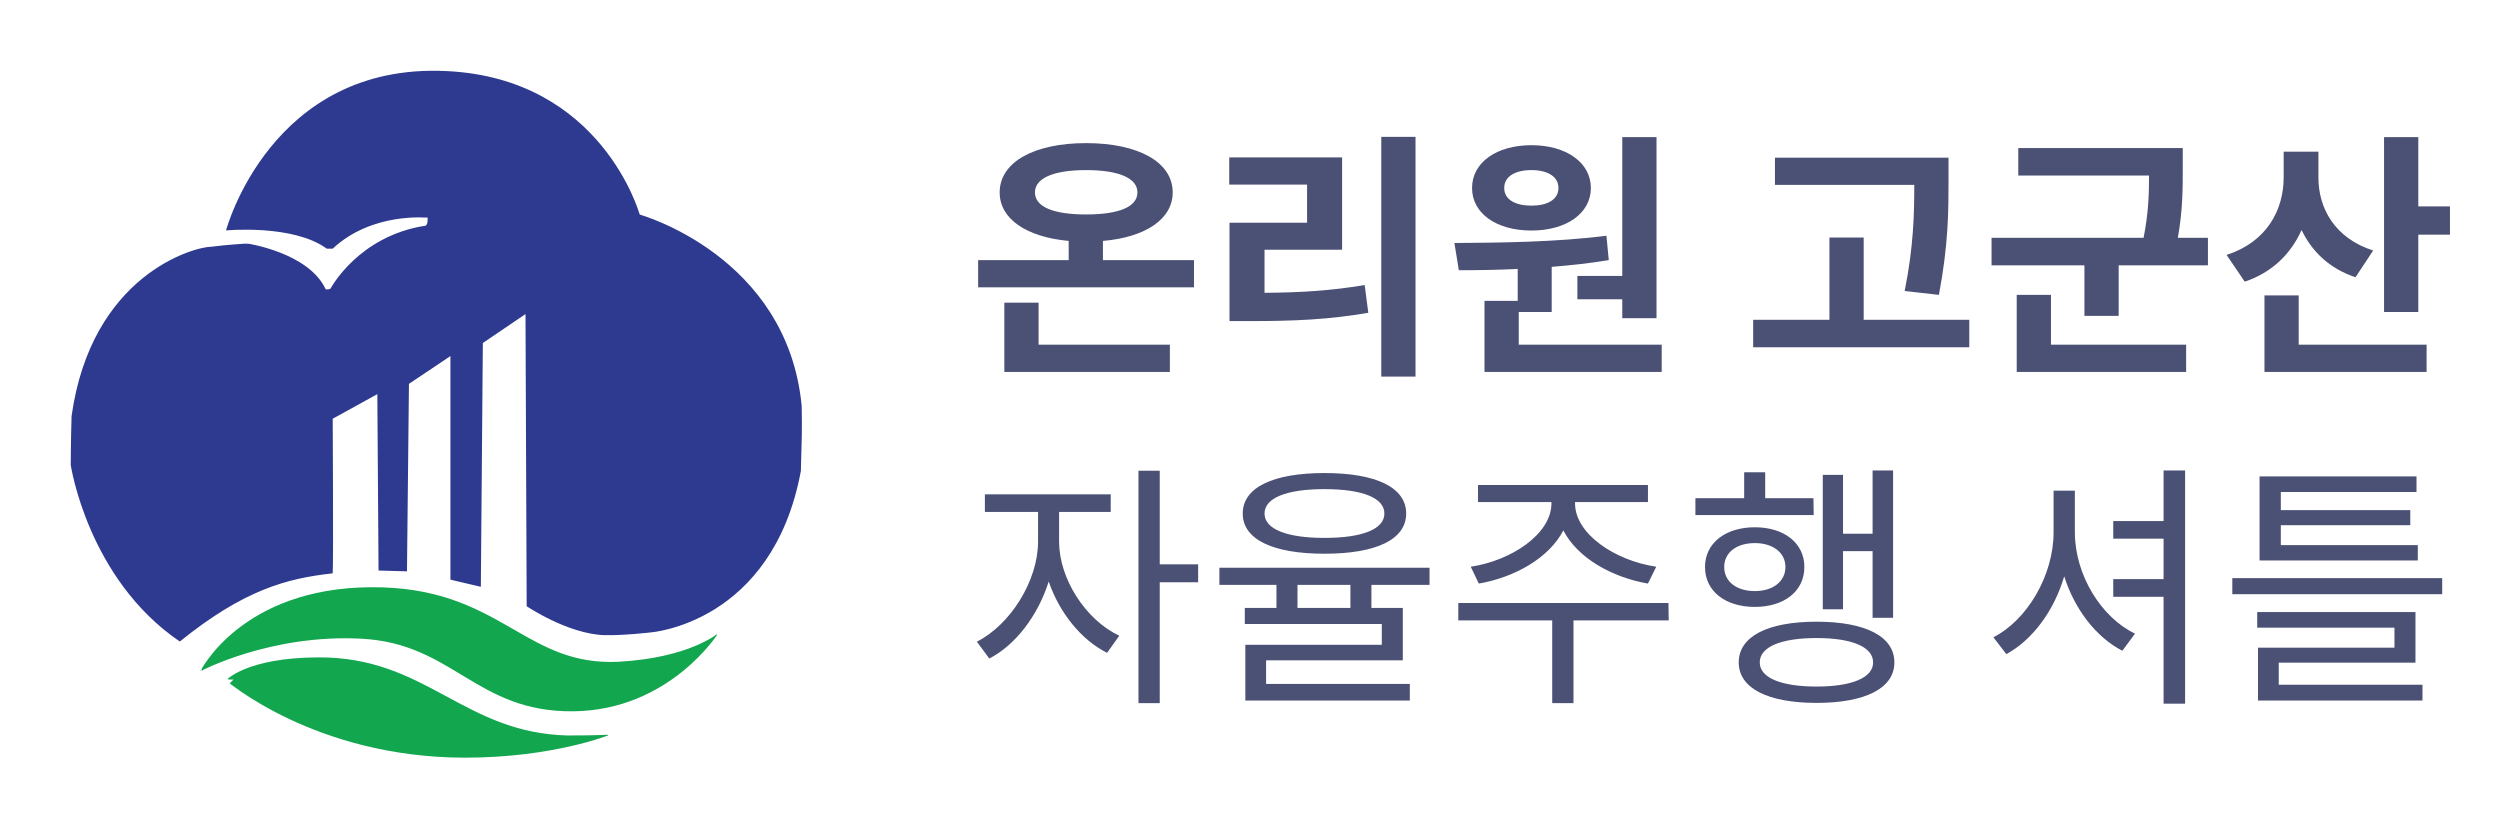 <svg width="106" height="35" viewBox="0 0 106 35" fill="none" xmlns="http://www.w3.org/2000/svg">
<g filter="url(#filter0_d)">
<path d="M10.488 9.324L10.482 9.225L10.482 9.225L10.482 9.225L10.482 9.225L10.48 9.225L10.472 9.225L10.443 9.227L10.335 9.234C10.243 9.24 10.114 9.249 9.965 9.26C9.669 9.283 9.293 9.317 8.974 9.359C8.765 9.361 8.342 9.44 7.815 9.646C7.279 9.855 6.628 10.197 5.975 10.728C4.668 11.793 3.357 13.614 2.934 16.639L2.934 16.639L2.934 16.65C2.917 17.239 2.908 17.757 2.904 18.127C2.902 18.312 2.901 18.46 2.901 18.562L2.9 18.68L2.9 18.71L2.9 18.718L2.9 18.72L2.9 18.72L2.9 18.72V18.72V18.728L2.901 18.735L3 18.72C2.901 18.735 2.901 18.735 2.901 18.735L2.901 18.735L2.901 18.736L2.902 18.739L2.903 18.75L2.911 18.792C2.917 18.829 2.927 18.883 2.941 18.952C2.968 19.091 3.012 19.292 3.077 19.541C3.206 20.039 3.42 20.73 3.756 21.504C4.429 23.053 5.595 24.941 7.567 26.283L7.628 26.325L7.686 26.278C9.037 25.19 10.156 24.528 11.179 24.11C12.202 23.692 13.134 23.517 14.117 23.409L14.2 23.399L14.206 23.317C14.223 23.102 14.223 21.456 14.219 19.874C14.217 19.08 14.214 18.3 14.211 17.718L14.208 17.018L14.207 16.822L14.207 16.813L15.9 15.88L15.95 23.192L15.95 23.289L16.047 23.291L17.253 23.325L17.355 23.328L17.356 23.226L17.439 15.329L18.998 14.285V23.578V23.657L19.076 23.675L20.365 23.978L20.487 24.007L20.488 23.881L20.572 13.597L22.182 12.505L22.231 24.705L22.232 24.758L22.276 24.787L22.331 24.704L22.276 24.787L22.276 24.787L22.276 24.787L22.277 24.788L22.281 24.791L22.297 24.801C22.31 24.81 22.33 24.823 22.356 24.839C22.407 24.872 22.482 24.919 22.577 24.975C22.767 25.087 23.036 25.237 23.354 25.389C23.989 25.692 24.829 26.005 25.628 26.031L25.63 26.031C26.053 26.04 26.547 26.01 26.934 25.978C27.127 25.963 27.294 25.946 27.413 25.934C27.473 25.928 27.52 25.922 27.553 25.919L27.59 25.915L27.6 25.913L27.601 25.913L27.603 25.913L27.615 25.912C27.626 25.911 27.641 25.91 27.661 25.907C27.7 25.903 27.758 25.895 27.831 25.884C27.978 25.861 28.188 25.82 28.443 25.751C28.953 25.613 29.645 25.361 30.375 24.905C31.838 23.989 33.447 22.255 34.055 18.991L34.057 18.982V18.973C34.057 18.82 34.064 18.631 34.072 18.401C34.089 17.891 34.114 17.178 34.091 16.197L34.091 16.197L34.09 16.189C33.777 12.969 32.039 10.92 30.384 9.679C29.557 9.059 28.749 8.64 28.149 8.376C27.848 8.244 27.599 8.15 27.425 8.09C27.338 8.06 27.269 8.037 27.222 8.023C27.215 8.021 27.209 8.019 27.203 8.017C27.201 8.012 27.2 8.008 27.198 8.003C27.185 7.959 27.164 7.895 27.135 7.815C27.078 7.654 26.989 7.424 26.861 7.147C26.606 6.595 26.196 5.855 25.577 5.105C24.337 3.604 22.26 2.066 18.919 1.913C15.162 1.735 12.8 3.443 11.382 5.196C10.674 6.071 10.2 6.957 9.904 7.624C9.756 7.957 9.652 8.236 9.585 8.433C9.551 8.531 9.527 8.608 9.511 8.661C9.503 8.688 9.497 8.708 9.493 8.722L9.488 8.738L9.487 8.742L9.487 8.744L9.487 8.744C9.487 8.744 9.487 8.744 9.583 8.77L9.487 8.744L9.45 8.883L9.593 8.869L9.593 8.869L9.593 8.869L9.593 8.869L9.595 8.869L9.6 8.869L9.624 8.867C9.645 8.865 9.675 8.863 9.715 8.86C9.795 8.855 9.91 8.848 10.054 8.844C10.341 8.835 10.738 8.834 11.178 8.865C12.065 8.928 13.108 9.12 13.796 9.624L13.822 9.643H13.855H13.856H13.857H13.858H13.859H13.86H13.861H13.862H13.863H13.864H13.864H13.865H13.866H13.867H13.868H13.869H13.87H13.871H13.872H13.872H13.873H13.874H13.875H13.876H13.877H13.877H13.878H13.879H13.88H13.88H13.881H13.882H13.883H13.883H13.884H13.885H13.886H13.886H13.887H13.888H13.889H13.889H13.89H13.891H13.891H13.892H13.893H13.893H13.894H13.895H13.895H13.896H13.897H13.897H13.898H13.898H13.899H13.9H13.9H13.901H13.901H13.902H13.902H13.903H13.904H13.904H13.905H13.905H13.906H13.906H13.907H13.908H13.908H13.909H13.909H13.909H13.91H13.911H13.911H13.912H13.912H13.912H13.913H13.913H13.914H13.914H13.915H13.915H13.916H13.916H13.916H13.917H13.917H13.918H13.918H13.919H13.919H13.919H13.92H13.92H13.921H13.921H13.921H13.922H13.922H13.922H13.923H13.923H13.924H13.924H13.924H13.925H13.925H13.925H13.925H13.926H13.926H13.926H13.927H13.927H13.927H13.928H13.928H13.928H13.929H13.929H13.929H13.929H13.93H13.93H13.93H13.931H13.931H13.931H13.931H13.931H13.932H13.932H13.932H13.932H13.933H13.933H13.933H13.934H13.934H13.934H13.934H13.934H13.935H13.935H13.935H13.935H13.935H13.936H13.936H13.936H13.936H13.936H13.937H13.937H13.937H13.937H13.937H13.938H13.938H13.938H13.938H13.938H13.938H13.939H13.939H13.939H13.939H13.939H13.939H13.94H13.94H13.94H13.94H13.94H13.94H13.94H13.941H13.941H13.941H13.941H13.941H13.941H13.941H13.942H13.942H13.942H13.942H13.942H13.942H13.942H13.943H13.943H13.943H13.943H13.943H13.943H13.943H13.943H13.943H13.944H13.944H13.944H13.944H13.944H13.944H13.944H13.944H13.944H13.945H13.945H13.945H13.945H13.945H13.945H13.945H13.945H13.945H13.946H13.946H13.946H13.946H13.946H13.946H13.946H13.946H13.947H13.947H13.947H13.947H13.947H13.947H13.947H13.947H13.947H13.947H13.948H13.948H13.948H13.948H13.948H13.948H13.948H13.948H13.948H13.949H13.949H13.949H13.949H13.949H13.949H13.949H13.949H13.95H13.95H13.95H13.95H13.95H13.95H13.95H13.95H13.951H13.951H13.951H13.951H13.951H13.951H13.951H13.952H13.952H13.952H13.952H13.952H13.952H13.953H13.953H13.953H13.953H13.953H13.953H13.953H13.954H13.954H13.954H13.954H13.954H13.954H13.955H13.955H13.955H13.955H13.955H13.956H13.956H13.956H13.956H13.956H13.957H13.957H13.957H13.957H13.957H13.958H13.958H13.958H13.958H13.959H13.959H13.959H13.959H13.959H13.96H13.96H13.96H13.96H13.961H13.961H13.961H13.961H13.962H13.962H13.962H13.963H13.963H13.963H13.963H13.964H13.964H13.964H13.964H13.965H13.965H13.965H13.966H13.966H13.966H13.967H13.967H13.967H13.968H13.968H13.968H13.969H13.969H13.969H13.97H13.97H13.97H13.971H13.971H13.972H13.972H13.972H13.973H13.973H13.974H13.974H13.974H13.975H13.975H13.976H13.976H13.976H13.977H13.977H13.978H13.978H13.979H13.979H13.98H13.98H13.981H13.981H13.982H13.982H13.983H13.983H13.984H13.984H13.985H13.985H13.986H13.986H13.987H13.987H13.988H13.988H13.989H13.99H13.99H13.991H13.991H13.992H13.992H13.993H13.994H13.994H13.995H13.996H13.996H13.997H13.998H13.998H13.999H13.999H14H14.001H14.001H14.002H14.003H14.004H14.004H14.005H14.006H14.006H14.007H14.008H14.009H14.009H14.01H14.011H14.012H14.012H14.013H14.014H14.015H14.016H14.016H14.017H14.018H14.019H14.02H14.021H14.021H14.022H14.023H14.024H14.025H14.026H14.027H14.027H14.028H14.029H14.03H14.031H14.032H14.033H14.034H14.035H14.036H14.037H14.038H14.039H14.04H14.041H14.042H14.043H14.044H14.045H14.046H14.047H14.048H14.049H14.05H14.052H14.053H14.054H14.055H14.056H14.057H14.058H14.059H14.06H14.062H14.063H14.064H14.065H14.066H14.068H14.069H14.07H14.071H14.072H14.074H14.075H14.076H14.078H14.079H14.08H14.081H14.083H14.084H14.085H14.087H14.088H14.089H14.091H14.092H14.094H14.095H14.096H14.098H14.099H14.101H14.102H14.103H14.105H14.106H14.146L14.175 9.616C14.993 8.852 15.977 8.53 16.761 8.4C17.153 8.335 17.493 8.318 17.735 8.317C17.855 8.317 17.951 8.32 18.017 8.324C18.022 8.324 18.027 8.325 18.031 8.325C18.031 8.34 18.03 8.357 18.029 8.373C18.026 8.407 18.021 8.437 18.012 8.458C18.01 8.465 18.007 8.47 18.005 8.473C16.569 8.699 15.553 9.37 14.896 9.987C14.566 10.297 14.327 10.593 14.169 10.812C14.09 10.921 14.032 11.012 13.993 11.075C13.974 11.107 13.959 11.132 13.95 11.149L13.947 11.155C13.94 11.158 13.932 11.162 13.923 11.166C13.908 11.171 13.892 11.175 13.875 11.173C13.488 10.388 12.645 9.905 11.913 9.618C11.538 9.471 11.186 9.373 10.928 9.312C10.799 9.281 10.693 9.26 10.619 9.246C10.582 9.239 10.554 9.234 10.534 9.231L10.511 9.227L10.505 9.226L10.503 9.226L10.503 9.226L10.503 9.226L10.488 9.324ZM10.488 9.324L10.482 9.225L10.492 9.224L10.503 9.226L10.488 9.324Z" fill="#2E3990" stroke="white" stroke-width="0.2"/>
<path d="M8.494 27.461L8.404 27.418L8.269 27.695L8.541 27.55L8.541 27.55L8.541 27.55L8.541 27.549L8.543 27.549L8.549 27.546L8.574 27.533C8.596 27.521 8.63 27.505 8.674 27.483C8.762 27.441 8.893 27.38 9.062 27.307C9.401 27.162 9.893 26.971 10.506 26.786C11.732 26.416 13.437 26.075 15.357 26.183C17.184 26.286 18.35 26.992 19.532 27.708C19.584 27.739 19.635 27.77 19.687 27.801C20.926 28.549 22.211 29.276 24.292 29.259C26.372 29.242 27.934 28.402 28.975 27.569C29.495 27.152 29.886 26.736 30.146 26.424C30.277 26.269 30.375 26.138 30.44 26.047C30.473 26.001 30.498 25.965 30.515 25.94C30.523 25.928 30.529 25.918 30.533 25.912L30.538 25.904L30.54 25.902L30.54 25.901L30.54 25.901C30.54 25.901 30.54 25.901 30.456 25.848L30.54 25.901L30.391 25.773L30.39 25.772L30.39 25.772L30.39 25.772L30.388 25.774L30.379 25.782C30.37 25.788 30.357 25.799 30.338 25.812C30.301 25.84 30.245 25.88 30.167 25.928C30.011 26.026 29.771 26.159 29.437 26.297C28.77 26.575 27.725 26.875 26.229 26.958C24.349 27.052 23.151 26.362 21.817 25.594C21.736 25.548 21.654 25.501 21.572 25.454C20.134 24.631 18.503 23.781 15.73 23.798C12.951 23.815 11.121 24.714 9.984 25.614C9.416 26.063 9.022 26.512 8.77 26.849C8.644 27.018 8.553 27.159 8.493 27.258C8.463 27.308 8.441 27.347 8.427 27.374C8.42 27.388 8.414 27.398 8.41 27.405L8.406 27.414L8.405 27.416L8.404 27.417L8.404 27.417C8.404 27.417 8.404 27.418 8.494 27.461Z" fill="#12A64E" stroke="white" stroke-width="0.2"/>
<path d="M9.583 27.848L9.508 27.782L9.442 27.857L9.518 27.923L9.583 27.848ZM9.583 27.848C9.518 27.923 9.518 27.923 9.518 27.923L9.518 27.923L9.519 27.924L9.521 27.926L9.53 27.933C9.537 27.94 9.549 27.949 9.564 27.962C9.594 27.986 9.638 28.022 9.696 28.067C9.814 28.158 9.987 28.287 10.216 28.442C10.672 28.752 11.347 29.165 12.221 29.577C13.97 30.401 16.518 31.225 19.718 31.225C21.611 31.225 23.156 30.98 24.228 30.735C24.764 30.613 25.182 30.49 25.466 30.398C25.608 30.352 25.717 30.313 25.791 30.286C25.828 30.272 25.856 30.262 25.875 30.254L25.896 30.246L25.902 30.244L25.903 30.243L25.904 30.243L25.904 30.243L25.866 30.15L25.904 30.243L25.86 30.05L25.86 30.05L25.86 30.05L25.86 30.05L25.859 30.05L25.854 30.051L25.833 30.052C25.814 30.053 25.786 30.054 25.749 30.056C25.674 30.059 25.561 30.063 25.411 30.067C25.11 30.076 24.66 30.084 24.058 30.084C21.919 30.027 20.463 29.241 18.984 28.443C18.948 28.423 18.91 28.403 18.874 28.384C17.356 27.565 15.8 26.756 13.469 26.773M9.583 27.848C9.508 27.782 9.508 27.782 9.508 27.782L9.508 27.781L9.509 27.781L9.51 27.78L9.512 27.777L9.522 27.767C9.53 27.758 9.542 27.747 9.558 27.732C9.59 27.703 9.637 27.663 9.704 27.616C9.836 27.521 10.043 27.397 10.345 27.274C10.95 27.026 11.934 26.781 13.469 26.773M13.469 26.773C13.469 26.773 13.469 26.773 13.469 26.773L13.47 26.873L13.469 26.773C13.469 26.773 13.469 26.773 13.469 26.773ZM9.658 27.914L9.659 27.913L9.658 27.913L9.658 27.914Z" fill="#12A64E" stroke="white" stroke-width="0.2"/>
<path d="M44.036 11.833H42.584V14.77H49.602V13.615H44.036V11.833ZM43.882 7.158C43.882 6.542 44.696 6.212 46.049 6.212C47.413 6.212 48.227 6.542 48.227 7.158C48.227 7.785 47.413 8.093 46.049 8.093C44.696 8.093 43.882 7.785 43.882 7.158ZM46.764 10.029V9.215C48.568 9.061 49.723 8.291 49.723 7.158C49.723 5.871 48.26 5.068 46.049 5.068C43.849 5.068 42.386 5.871 42.386 7.158C42.386 8.291 43.53 9.05 45.312 9.215V10.029H41.473V11.184H50.625V10.029H46.764ZM53.616 9.589H56.905V5.673H52.12V6.828H55.42V8.445H52.131V12.614H53.044C54.881 12.614 56.366 12.548 58.016 12.262L57.862 11.085C56.432 11.327 55.156 11.404 53.616 11.415V9.589ZM58.566 4.804V14.968H60.018V4.804H58.566ZM66.881 10.7V11.69H68.784V12.493H70.236V4.815H68.784V10.7H66.881ZM64.934 6.212C65.605 6.212 66.078 6.476 66.078 6.971C66.078 7.466 65.605 7.719 64.934 7.719C64.252 7.719 63.779 7.466 63.779 6.971C63.779 6.476 64.252 6.212 64.934 6.212ZM64.934 8.775C66.408 8.775 67.453 8.049 67.453 6.971C67.453 5.893 66.408 5.156 64.934 5.156C63.449 5.156 62.415 5.893 62.415 6.971C62.415 8.049 63.449 8.775 64.934 8.775ZM64.395 13.615V12.229H65.792V10.315C66.606 10.249 67.42 10.161 68.212 10.029L68.113 8.995C65.979 9.27 63.515 9.292 61.667 9.303L61.854 10.458C62.613 10.458 63.46 10.447 64.351 10.403V11.756H62.943V14.77H70.456V13.615H64.395ZM82.21 11.503C82.617 9.347 82.617 7.917 82.617 6.652V5.684H75.258V6.839H81.165C81.165 8.016 81.143 9.424 80.758 11.338L82.21 11.503ZM79.02 12.559V9.072H77.568V12.559H74.334V13.725H83.497V12.559H79.02ZM86.961 11.503H85.509V14.77H92.692V13.615H86.961V11.503ZM92.34 9.083C92.549 7.917 92.549 6.993 92.549 6.168V5.277H85.575V6.443H91.119C91.119 7.213 91.097 8.027 90.888 9.083H84.442V10.249H88.38V12.394H89.832V10.249H93.616V9.083H92.34ZM100.622 9.622C98.983 9.094 98.301 7.818 98.301 6.531V5.431H96.827V6.52C96.827 7.906 96.112 9.259 94.407 9.809L95.177 10.942C96.332 10.557 97.135 9.765 97.586 8.753C98.026 9.666 98.774 10.392 99.874 10.755L100.622 9.622ZM97.465 11.525H96.013V14.77H102.888V13.615H97.465V11.525ZM102.536 7.752V4.815H101.084V12.229H102.536V8.951H103.878V7.752H102.536ZM44.905 20.707H47.094V19.959H41.759V20.707H44.014V21.961C44.014 23.633 42.826 25.503 41.418 26.207L41.946 26.922C43.057 26.35 44.014 25.096 44.465 23.655C44.916 24.975 45.84 26.13 46.94 26.68L47.457 25.954C46.027 25.283 44.905 23.534 44.905 21.961V20.707ZM50.801 22.929H49.173V18.958H48.271V28.814H49.173V23.688H50.801V22.929ZM56.157 19.739C57.774 19.739 58.698 20.113 58.698 20.773C58.698 21.433 57.774 21.807 56.157 21.807C54.551 21.807 53.616 21.433 53.616 20.773C53.616 20.113 54.551 19.739 56.157 19.739ZM56.157 22.478C58.335 22.478 59.622 21.884 59.622 20.773C59.622 19.662 58.335 19.057 56.157 19.057C53.99 19.057 52.692 19.662 52.692 20.773C52.692 21.884 53.99 22.478 56.157 22.478ZM57.257 24.777H55.013V23.798H57.257V24.777ZM60.612 23.798V23.072H51.702V23.798H54.122V24.777H52.78V25.459H58.588V26.339H52.802V28.704H59.776V28H53.682V26.999H59.479V24.777H58.148V23.798H60.612ZM62.701 23.743C64.23 23.479 65.682 22.654 66.287 21.488C66.881 22.654 68.344 23.479 69.873 23.743L70.225 23.028C68.487 22.775 66.782 21.642 66.782 20.344V20.289H69.873V19.563H62.668V20.289H65.781V20.344C65.781 21.642 64.076 22.775 62.36 23.028L62.701 23.743ZM70.742 24.568H61.832V25.305H65.814V28.814H66.716V25.305H70.753L70.742 24.568ZM78.144 22.368H79.398V25.195H80.267V18.947H79.398V21.631H78.144V19.134H77.286V24.832H78.144V22.368ZM76.89 20.124H74.844V19.024H73.953V20.124H71.885V20.839H76.901L76.89 20.124ZM73.106 23.039C73.106 22.434 73.623 22.027 74.404 22.027C75.174 22.027 75.702 22.434 75.702 23.039C75.702 23.655 75.174 24.062 74.404 24.062C73.623 24.062 73.106 23.655 73.106 23.039ZM76.505 23.039C76.505 22.027 75.647 21.356 74.404 21.356C73.161 21.356 72.292 22.027 72.292 23.039C72.292 24.073 73.161 24.733 74.404 24.733C75.647 24.733 76.505 24.073 76.505 23.039ZM77.022 28.11C75.515 28.11 74.613 27.736 74.613 27.087C74.613 26.427 75.515 26.053 77.022 26.053C78.518 26.053 79.42 26.427 79.42 27.087C79.42 27.736 78.518 28.11 77.022 28.11ZM77.022 25.36C74.965 25.36 73.722 25.976 73.722 27.087C73.722 28.187 74.965 28.803 77.022 28.803C79.079 28.803 80.322 28.187 80.322 27.087C80.322 25.976 79.079 25.36 77.022 25.36ZM87.974 19.805H87.072V21.565C87.072 23.402 85.95 25.294 84.519 26.02L85.07 26.735C86.18 26.13 87.094 24.898 87.522 23.435C87.963 24.832 88.876 26.02 89.987 26.592L90.525 25.866C89.096 25.184 87.974 23.38 87.974 21.565V19.805ZM91.736 18.947V21.092H89.602V21.84H91.736V23.556H89.602V24.304H91.736V28.836H92.648V18.947H91.736ZM102.515 22.115H96.707V21.268H102.196V20.63H96.707V19.86H102.46V19.2H95.805V22.764H102.515V22.115ZM96.619 27.098H102.416V24.953H95.706V25.613H101.525V26.46H95.739V28.704H102.713V28.033H96.619V27.098ZM94.65 23.512V24.194H103.549V23.512H94.65Z" fill="#4B5075"/>
</g>
<defs>
<filter id="filter0_d" x="0.8" y="0.8" width="105.078" height="33.525" filterUnits="userSpaceOnUse" color-interpolation-filters="sRGB">
<feFlood flood-opacity="0" result="BackgroundImageFix"/>
<feColorMatrix in="SourceAlpha" type="matrix" values="0 0 0 0 0 0 0 0 0 0 0 0 0 0 0 0 0 0 127 0"/>
<feOffset dy="1"/>
<feGaussianBlur stdDeviation="1"/>
<feColorMatrix type="matrix" values="0 0 0 0 1 0 0 0 0 1 0 0 0 0 1 0 0 0 0.35 0"/>
<feBlend mode="normal" in2="BackgroundImageFix" result="effect1_dropShadow"/>
<feBlend mode="normal" in="SourceGraphic" in2="effect1_dropShadow" result="shape"/>
</filter>
</defs>
</svg>
